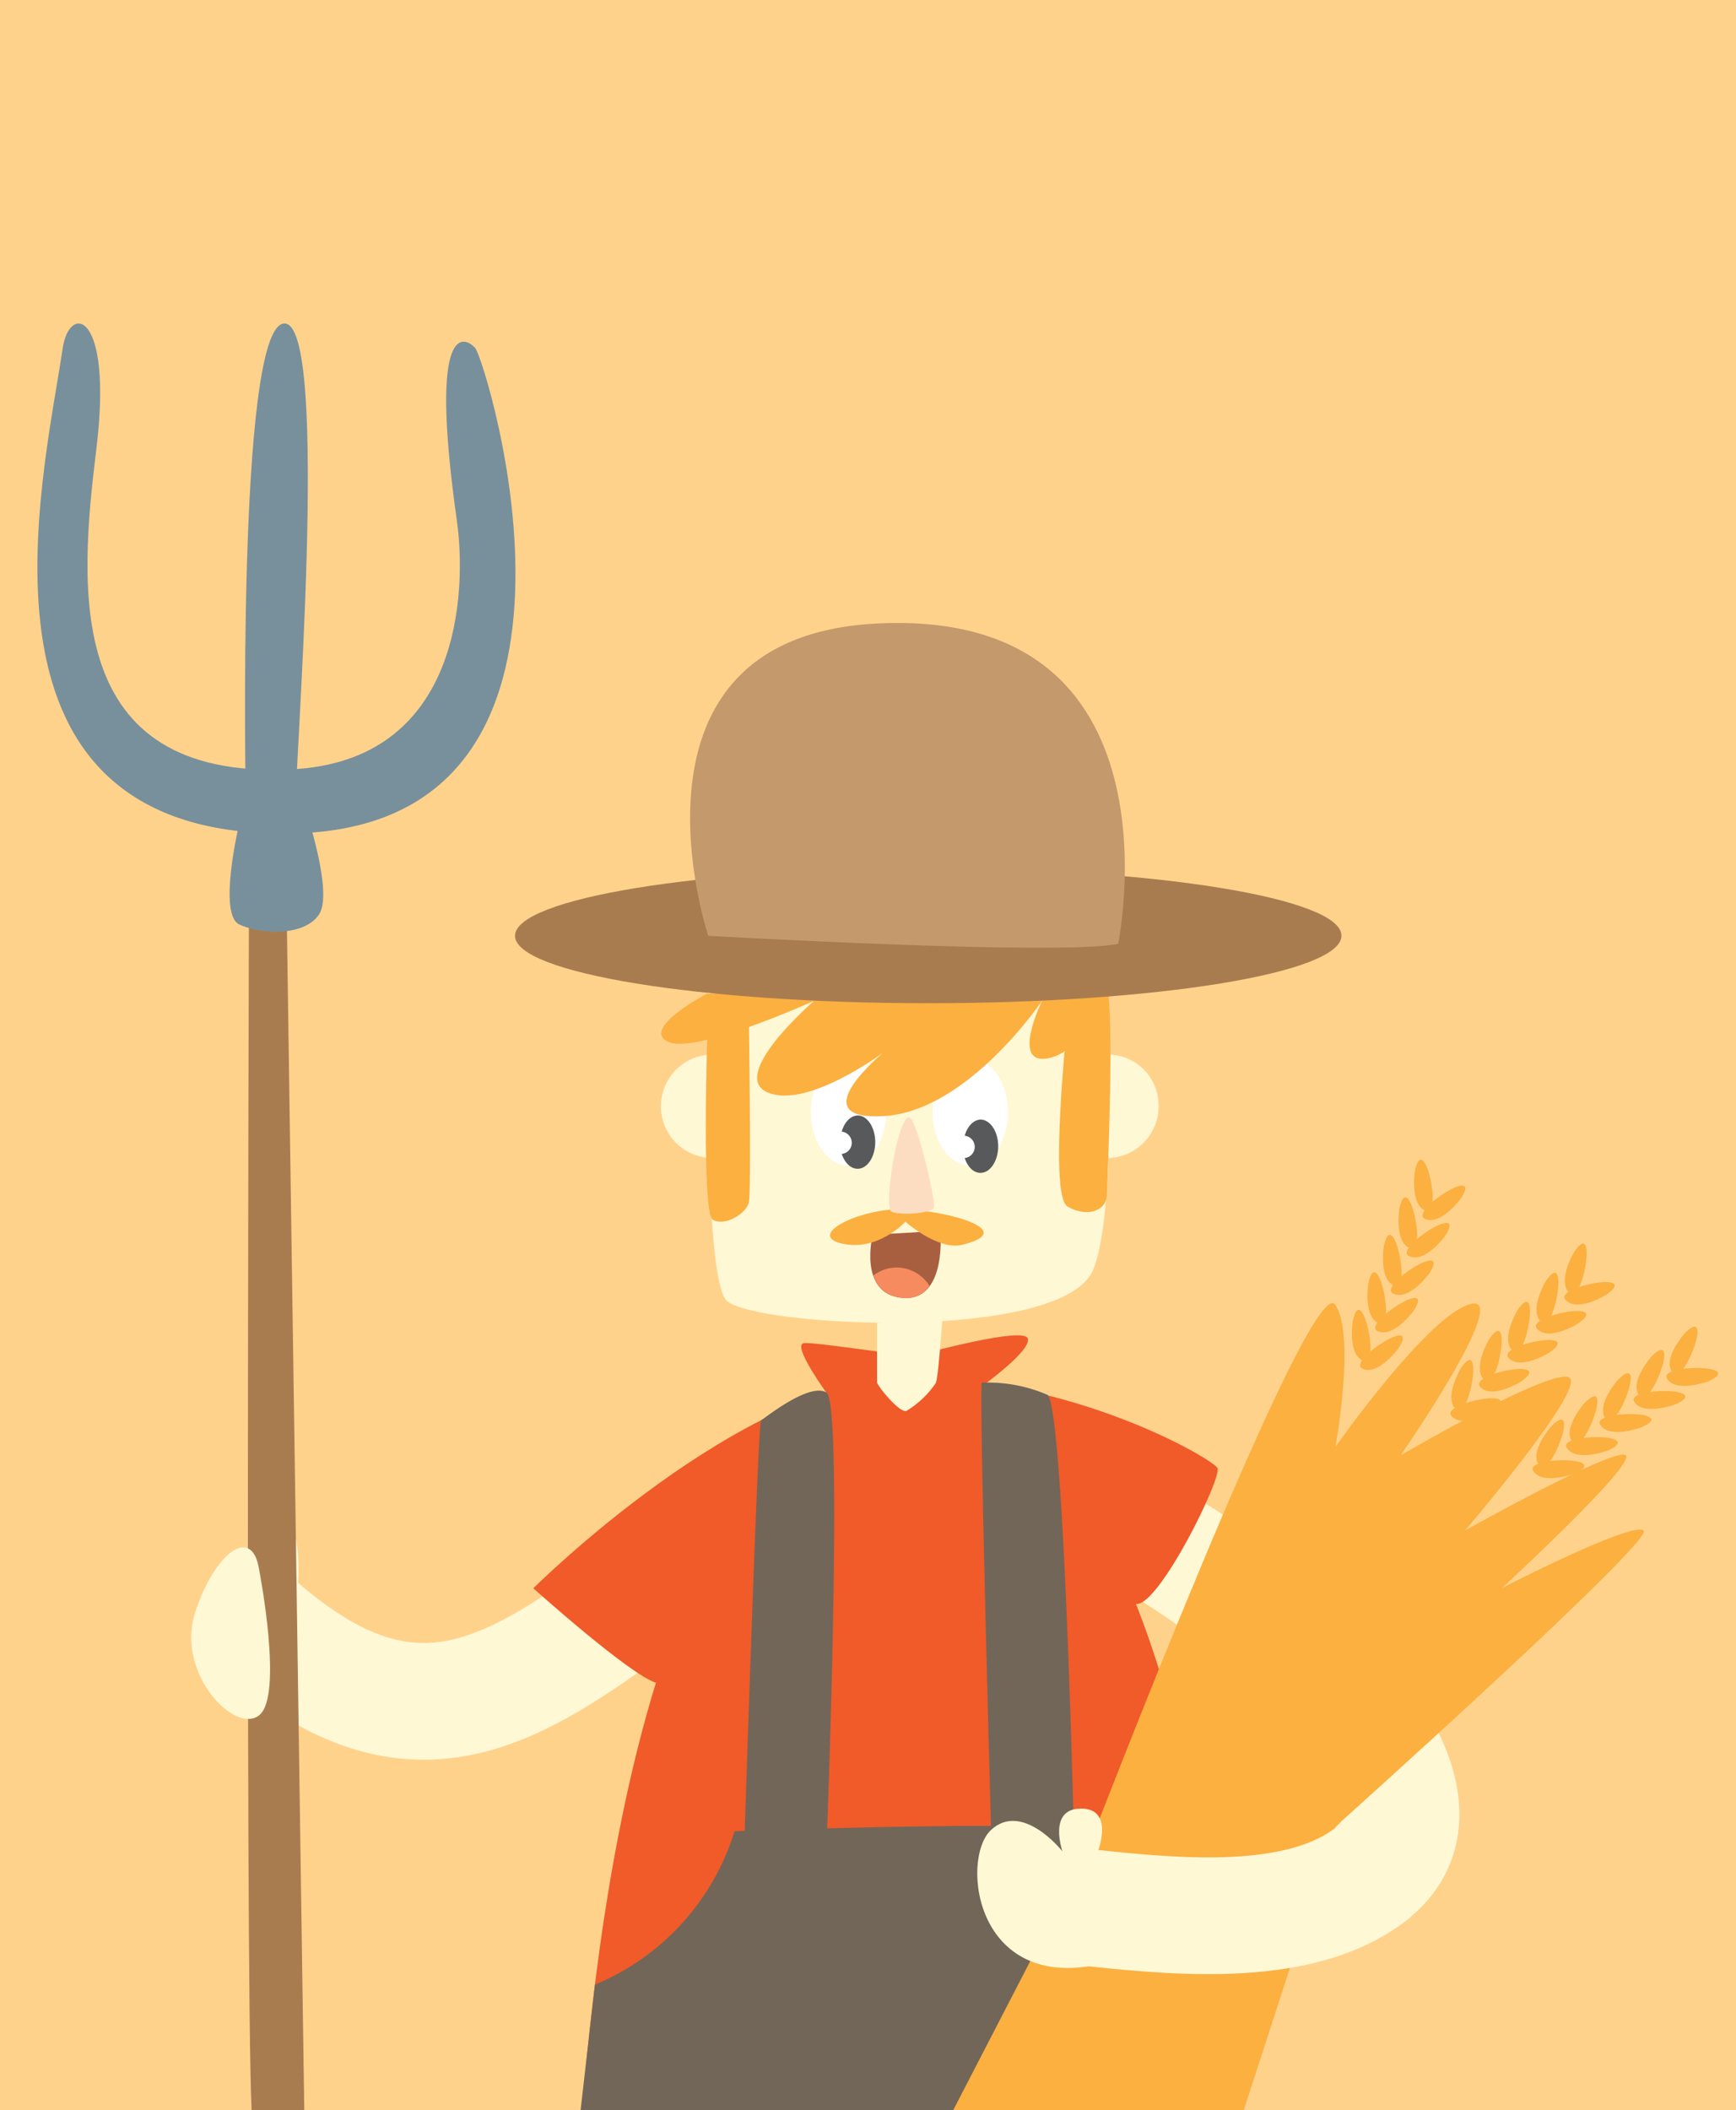 <svg xmlns="http://www.w3.org/2000/svg" viewBox="0 0 144 175">
  <g id="Layer_2" data-name="Layer 2">
    <g id="Layer_1-2" data-name="Layer 1">
      <path fill="#ffd28c" d="M0 0h144v175H0z"/>
      <path d="M63.4 91.58a4.29 4.29 0 11-4.28-4.12 4.21 4.21 0 014.28 4.12M96.1 91.58a4.29 4.29 0 11-4.29-4.12 4.21 4.21 0 014.29 4.12M24.65 132.2s.62-5.33-1.09-6.34-2.45 3.26-1.89 4.85" fill="#fff8d5"/>
      <path d="M112.21 109.55s-.46 2.84.92 3.33-.18-6.74-.92-3.33M113.5 106.44s-.46 2.84.92 3.32-.18-6.74-.92-3.32M114.79 103.33s-.46 2.83.92 3.32-.18-6.74-.92-3.32M116.08 100.22s-.46 2.83.92 3.32-.18-6.74-.92-3.32M117.37 97.1s-.46 2.84.92 3.32-.18-6.74-.92-3.32" fill="#fbb040"/>
      <path d="M116 111.82s-1.69 2.32-3 1.68 4.92-4.61 3-1.68M117.26 108.71s-1.69 2.32-3 1.68 4.92-4.61 3-1.68M118.56 105.61s-1.68 2.32-3 1.67 4.91-4.61 3-1.67M119.87 102.5s-1.69 2.32-3 1.67 4.92-4.61 3-1.67M121.18 99.39s-1.69 2.32-3 1.68 4.91-4.61 3-1.68M128.69 118.27s-1.92 2.14-1 3.29 3.48-5.77 1-3.29M131.45 116.34s-1.92 2.14-1 3.3 3.48-5.78 1-3.3M134.22 114.42s-1.92 2.14-1 3.29 3.48-5.77 1-3.29M137 112.49s-1.92 2.14-1 3.3 3.48-5.77 1-3.3M139.75 110.57s-1.92 2.14-1 3.29 3.49-5.77 1-3.29" fill="#fbb040"/>
      <path d="M130.62 122.2s-2.67 1-3.44-.21 6.63-1.23 3.44.21M133.39 120.29s-2.67 1-3.43-.22 6.62-1.22 3.43.22M136.17 118.37s-2.67 1-3.44-.21 6.63-1.23 3.44.21M139 116.46s-2.68 1-3.44-.21 6.62-1.23 3.44.21M141.72 114.55s-2.68 1-3.44-.21 6.63-1.23 3.44.21M121.17 113.48s-1.47 2.46-.37 3.42 2.33-6.33.37-3.42M123.53 111.06s-1.48 2.46-.37 3.43 2.32-6.33.37-3.43M125.88 108.65s-1.48 2.46-.37 3.42 2.32-6.32.37-3.42M128.23 106.24s-1.48 2.45-.37 3.42 2.33-6.32.37-3.42M130.58 103.82s-1.48 2.46-.37 3.43 2.32-6.33.37-3.43" fill="#fbb040"/>
      <path d="M123.82 117s-2.43 1.53-3.42.44 6.28-2.46 3.42-.44M126.18 114.57s-2.43 1.53-3.41.44 6.27-2.46 3.41-.44M128.54 112.16s-2.42 1.53-3.41.45 6.27-2.47 3.41-.45M130.91 109.76s-2.43 1.53-3.42.44 6.28-2.46 3.42-.44M133.27 107.36s-2.43 1.53-3.42.44 6.28-2.46 3.42-.44" fill="#fbb040"/>
      <path d="M68.7 115.71s-3.11-4.23-2-4.32 8.61 1.16 9.36 1 8.83-2.39 9.19-1.39-3.85 4-3.85 4" fill="#f15a29"/>
      <path d="M102.42 175c-1.69-21.77-7.46-60.22-27.07-59.6S50 153.58 48.29 175z" fill="#f15a29"/>
      <path d="M58.89 71.78s-1 33.92 1.4 36.1 27.95 3.49 30.4-2.61 1-30.87 0-33.49-31.73-3.51-31.8 0" fill="#fff8d5"/>
      <path d="M102.74 175c-.47-4-1.08-8.13-1.08-8.13-8.27-1.11-11.29-14-12.23-15s-28.5 0-28.5 0a20.2 20.2 0 01-11.58 12.72L48.16 175z" fill="#726658"/>
      <path d="M77.79 120.7c22.83 2.9 67.31 43 11.31 37.39M70.46 121.75C48.9 131.67 40 151.46 21 134.43" fill="none" stroke="#fff8d5" stroke-miterlimit="10" stroke-width="9.68"/>
      <path d="M44.26 131.74s8.09 7.26 10.19 7.82 23.34-11.45 23.34-11.45 14.57 4.65 16.44 4.91 7.17-10.5 6.76-11.27-12.14-7.62-25.77-7.48-31 17.47-31 17.47" fill="#f15a29"/>
      <path d="M61.72 153.54s1.14-35.61 1.41-35.75 4-3.18 5.43-2.3 0 37.63 0 37.63M82.26 153.54s-1.09-38.73-.81-38.87a12.45 12.45 0 015.42 1c1.41.88 2.23 37.45 2.23 37.45" fill="#726658"/>
      <path d="M72.75 109.7v4.94c0 .25 1.85 2.57 2.44 2.37a7.86 7.86 0 002.44-2.32c.21-.5.54-5.33.54-5.33" fill="#fff8d5"/>
      <path d="M103.17 175l7.64-23.54s26.46-23.73 25.53-24.53-11.74 4.76-11.74 4.76 11.18-10.3 10.25-11-13.32 6.23-13.32 6.23 10-11.69 8.66-12.66-14 6.43-14 6.43 9.32-13.47 5.78-12.54-11.2 11.85-11.2 11.85 1.69-9.19 0-11.78c-2-3.17-20.63 45.37-20.63 45.37L79.07 175z" fill="#fbb040"/>
      <path d="M114 155.2c-6.23 5.14-17.58 3.63-24.87 2.89" fill="none" stroke="#fff8d5" stroke-miterlimit="10" stroke-width="9.68"/>
      <path d="M91.07 153.54s1.39-3.55-1.4-3.55-1.54 3.55-1.54 3.55-3.31-4.19-5.92-1.78-1.34 14 9.84 10.94" fill="#fff8d5"/>
      <path d="M25.24 175L23.58 62l-2.89 1s-.38 100.13.18 112z" fill="#a97c50"/>
      <path d="M21.49 130.15s2.05 10.52 0 12.11-6.9-3.54-5.32-8.48 4.73-7.37 5.32-3.63" fill="#fff8d5"/>
      <path d="M24.06 63.81c14.26-.63 14.66-14.87 13.83-20.68-2.37-16.76.7-15.23 1.54-14.25s13 39.68-15.14 40.24S3.57 39.9 5.2 28.88c.56-3.77 4.19-3.07 2.79 8.38S5.2 64.65 24.06 63.81" fill="#78909c"/>
      <path d="M20.39 66.39s-.8-39.17 3.15-39.56.78 38.33 1 39.89M19.85 68.28s-1.81 7.55 0 8.39 5.41 1 6.62-.84S25.3 67 25.3 67" fill="#78909c"/>
      <path d="M73.51 92.22c0 2.45-1.4 4.44-3.13 4.44s-3.12-2-3.12-4.44 1.4-4.44 3.12-4.44 3.13 2 3.13 4.44" fill="#fff"/>
      <path d="M71.17 92.51c-.61 0-1.13.55-1.35 1.34a.93.93 0 010 1.85c.25.73.74 1.23 1.32 1.23.81 0 1.46-1 1.46-2.21s-.65-2.21-1.46-2.21" fill="#58595b"/>
      <path d="M83.61 92.22c0 2.45-1.4 4.44-3.13 4.44s-3.13-2-3.13-4.44 1.4-4.44 3.13-4.44 3.13 2 3.13 4.44" fill="#fff"/>
      <path d="M81.37 92.85c-.61 0-1.13.56-1.35 1.34a.93.93 0 010 1.85c.24.73.73 1.23 1.31 1.23.81 0 1.47-1 1.47-2.21s-.66-2.21-1.47-2.21" fill="#58595b"/>
      <path d="M72.39 102.4s-1.25 4.92 2.47 5.24 3.14-5.56 3.14-5.56z" fill="#a85f40"/>
      <path d="M74.86 107.64a2.34 2.34 0 002.24-1 3.23 3.23 0 00-2.72-1.52 3.14 3.14 0 00-1.94.67 2.6 2.6 0 002.42 1.82" fill="#f68b5f"/>
      <path d="M91.81 82.33s-1.87 4.92-4.93 5.45-.43-4.8-.43-4.8-6.14 9.16-13.13 9.58 0-5.31 0-5.31S67 92 63.68 90.6s3.85-7.6 3.85-7.6-9.89 4.5-12.14 3.39 3.28-4 3.28-4" fill="#fbb040"/>
      <path d="M58.67 85.9s-.48 14.67.45 15.25 2.79-.44 3-1.46 0-15 0-15M88.55 84.69s-1.58 14.44 0 15.37 3.21.39 3.26-.93.65-14.71 0-17.5" fill="#fbb040"/>
      <path d="M111.27 77.61c0 3.09-15.34 5.59-34.27 5.59s-34.28-2.5-34.28-5.59S58.07 72 77 72s34.27 2.5 34.27 5.59" fill="#a97c50"/>
      <path d="M58.75 77.61s29.34 1.68 34 .66c0 0 5.78-27.86-20-26.56-22.29 1.13-14 25.9-14 25.9" fill="#c49a6c"/>
      <path d="M75.1 101.32s-2.27 2.51-5.28 1.81 1.6-3 5.28-2.84 9.45 1.79 4.7 2.95c-2 .48-4.7-1.92-4.7-1.92" fill="#fbb040"/>
      <path d="M75.38 92.66c-1 .22-2.06 7.45-1.45 7.81s3.41.18 3.55-.36-1.48-7.59-2.1-7.45" fill="#fdddc1"/>
    </g>
  </g>
</svg>

